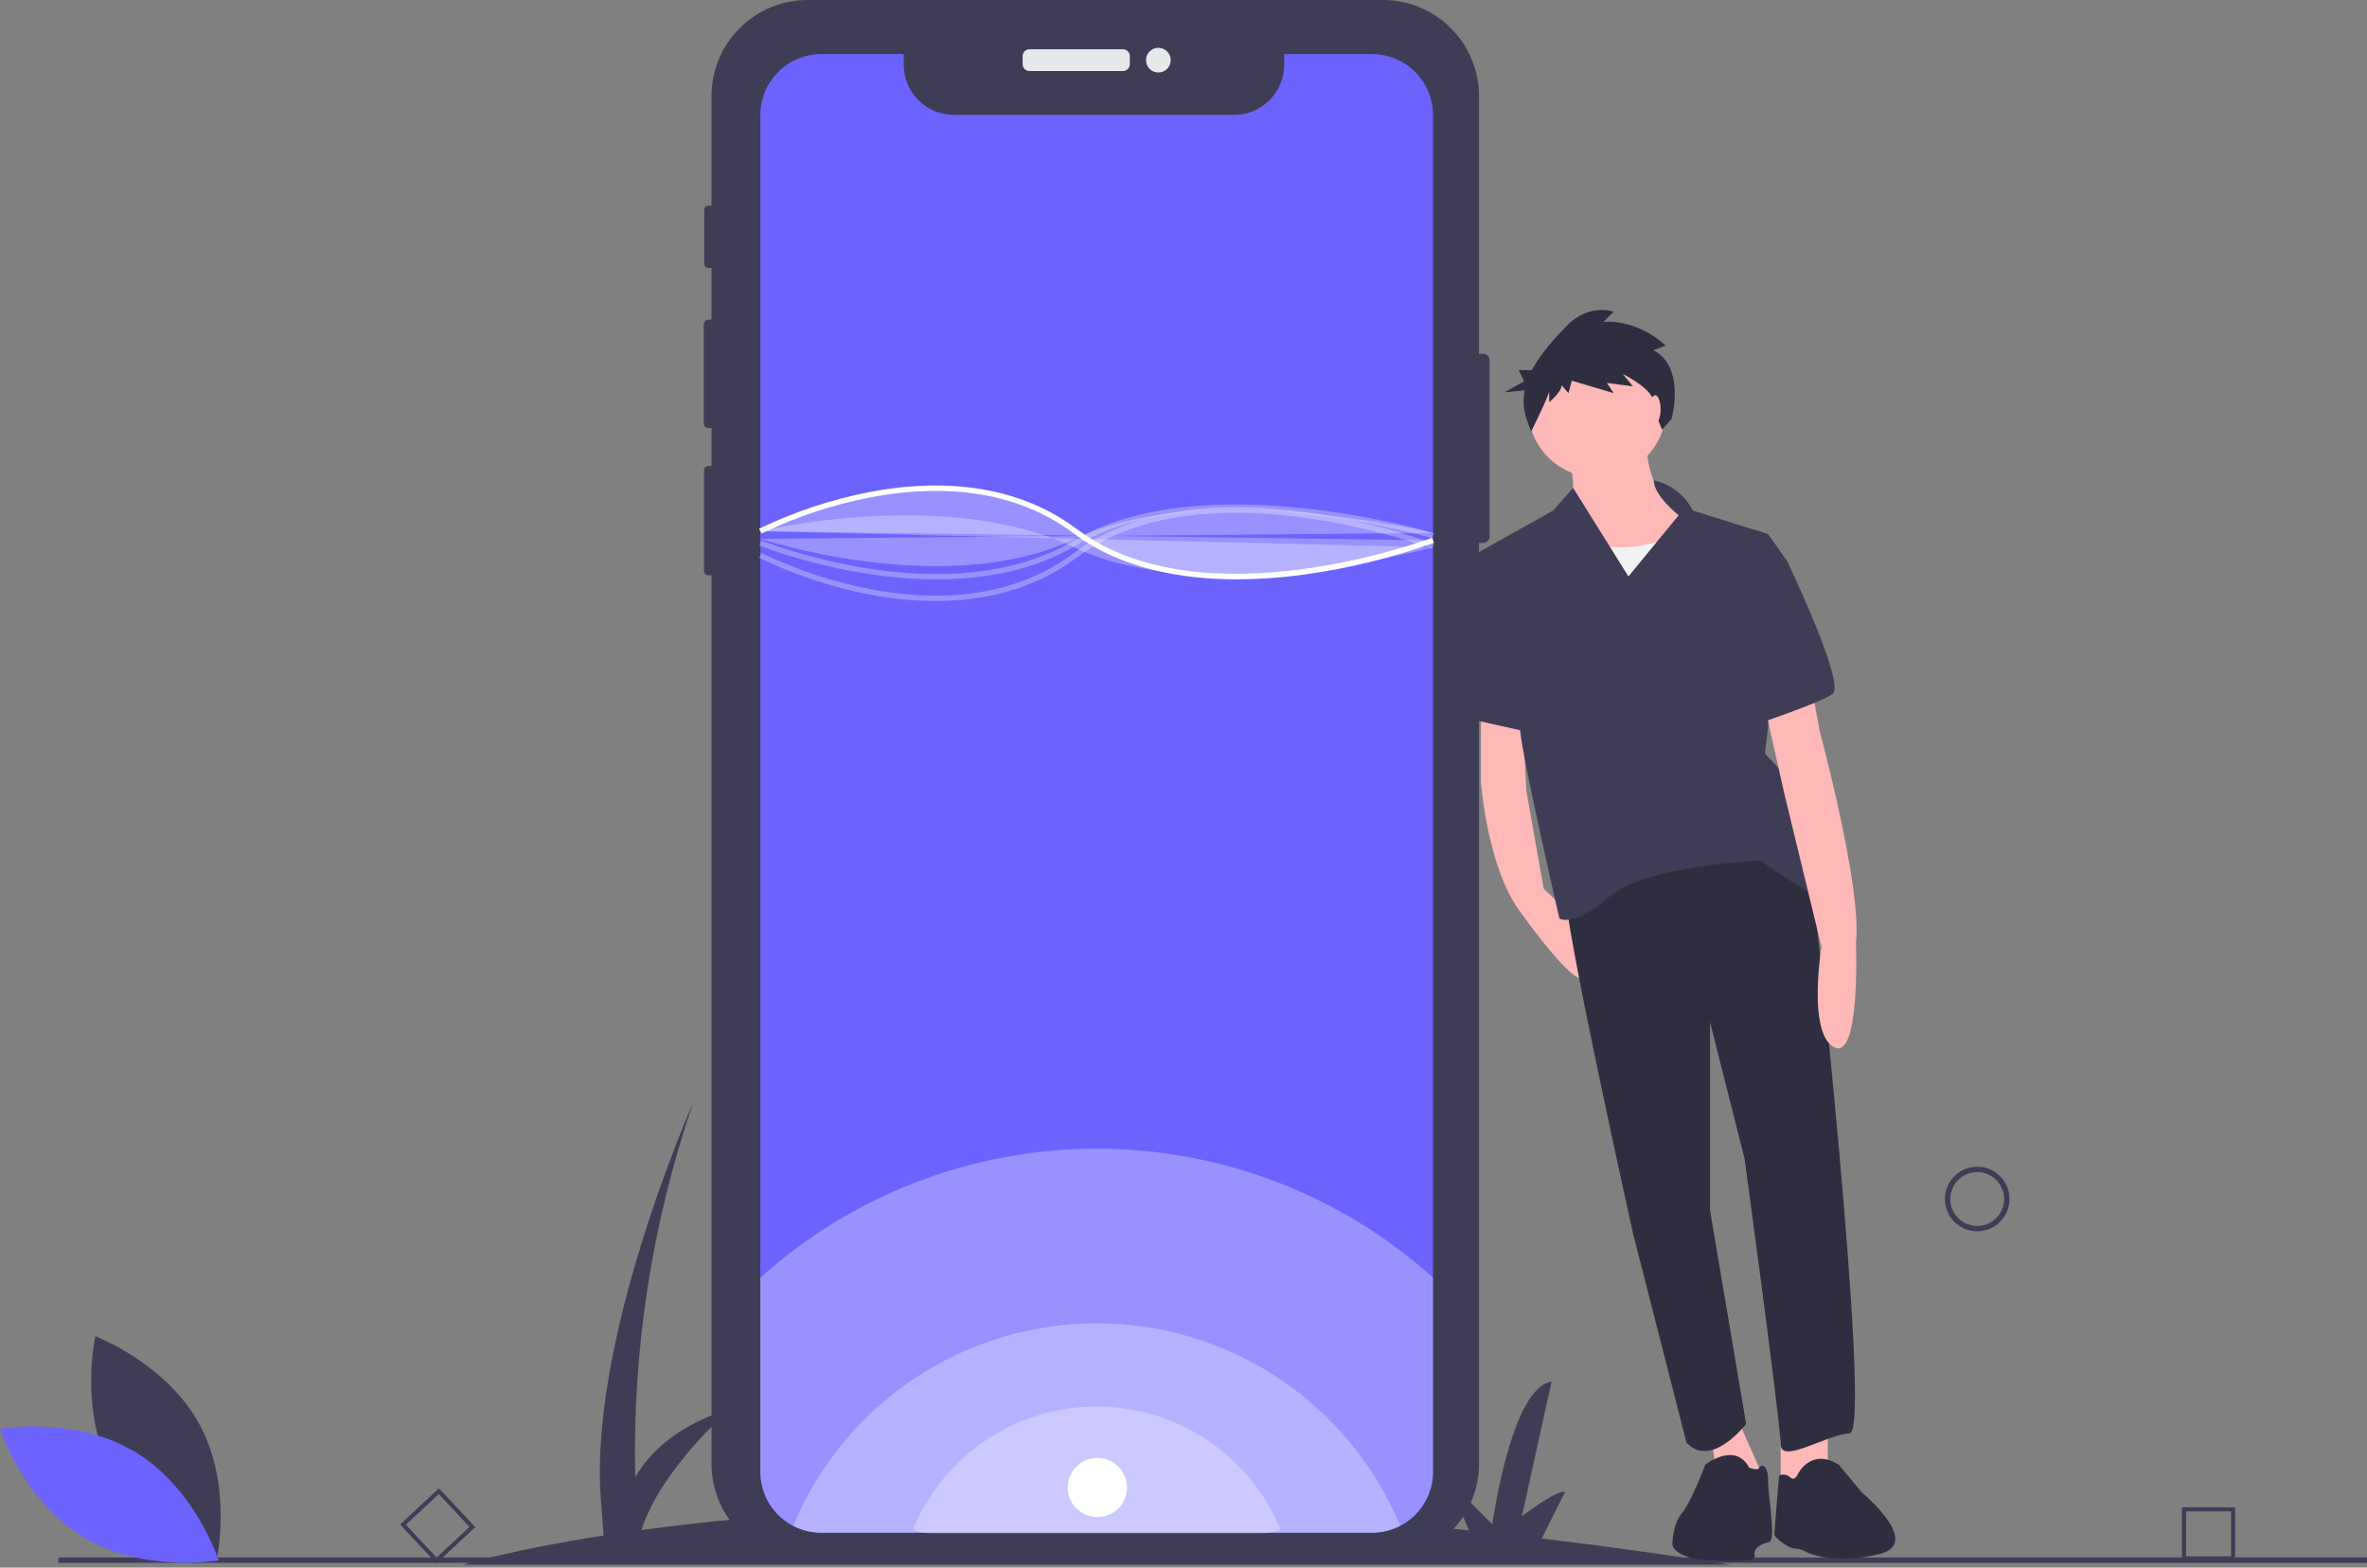 <svg className="sdi_image" viewBox="0 0 598 396" fill="none" xmlns="http://www.w3.org/2000/svg">
            <rect x="0" y="0" width="598" height="396" fill="#808080" stroke="none"/>
            <g clip-path="url(#clip0)">
            <path d="M437.196 395.279C420.662 392.69 404.764 390.489 389.504 388.674L395.38 376.921C393.341 376.241 384.501 383.04 384.501 383.04L391.981 349.043C381.782 350.403 377.022 385.08 377.022 385.08L365.463 373.521L371.153 386.608C324.455 381.701 284.158 380.17 250.285 380.521L255.314 370.461C253.275 369.781 244.435 376.581 244.435 376.581L251.915 342.584C241.716 343.944 236.956 378.62 236.956 378.62L225.397 367.062L231.424 380.923C208.221 381.597 185.067 383.461 162.055 386.509C167.074 370.873 184.601 355.843 184.601 355.843C171.125 360.035 164.114 366.866 160.485 373.198C159.751 341.075 164.692 309.075 175.082 278.67C175.082 278.67 147.885 339.864 151.965 380.66L152.482 387.907C128.821 391.598 116.948 395.279 116.948 395.279H437.196Z" fill="#3F3D56"/>
            <path d="M499.527 311.06C497.914 311.06 496.336 310.581 494.994 309.684C493.653 308.788 492.607 307.514 491.989 306.023C491.372 304.532 491.21 302.891 491.525 301.309C491.84 299.726 492.617 298.272 493.758 297.131C494.899 295.99 496.353 295.213 497.936 294.898C499.518 294.583 501.159 294.745 502.65 295.362C504.141 295.98 505.415 297.026 506.311 298.367C507.208 299.709 507.687 301.287 507.687 302.9C507.684 305.064 506.824 307.137 505.294 308.667C503.764 310.197 501.691 311.057 499.527 311.06ZM499.527 296.101C498.183 296.101 496.868 296.5 495.75 297.247C494.632 297.994 493.76 299.056 493.246 300.298C492.731 301.541 492.596 302.908 492.859 304.227C493.121 305.546 493.769 306.757 494.72 307.708C495.67 308.659 496.882 309.307 498.201 309.569C499.52 309.831 500.887 309.697 502.129 309.182C503.372 308.667 504.434 307.796 505.181 306.678C505.928 305.56 506.327 304.245 506.327 302.9C506.325 301.098 505.608 299.369 504.333 298.095C503.058 296.82 501.33 296.103 499.527 296.101Z" fill="#3F3D56"/>
            <path d="M564.683 394.208H551.261V380.786H564.683V394.208ZM552.293 393.176H563.651V381.818H552.293V393.176Z" fill="#3F3D56"/>
            <path d="M110.247 394.943L101.091 385.127L110.907 375.972L120.062 385.787L110.247 394.943ZM102.551 385.178L110.297 393.483L118.603 385.737L110.856 377.431L102.551 385.178Z" fill="#3F3D56"/>
            <path d="M598 393.45H14.736V394.81H598V393.45Z" fill="#3F3D56"/>
            <path d="M376.325 90.948V135.606C376.324 136.018 376.16 136.414 375.868 136.705C375.576 136.997 375.181 137.162 374.768 137.163H373.66V369.801C373.66 376.239 371.102 382.413 366.55 386.965C361.998 391.517 355.824 394.075 349.386 394.075H204.024C200.837 394.075 197.681 393.447 194.736 392.226C191.792 391.006 189.116 389.218 186.863 386.964C184.609 384.71 182.822 382.034 181.603 379.09C180.384 376.145 179.756 372.989 179.757 369.801V145.322H178.955C178.664 145.322 178.384 145.207 178.178 145.002C177.971 144.797 177.855 144.518 177.853 144.227V118.811C177.853 118.667 177.882 118.523 177.937 118.39C177.992 118.256 178.073 118.135 178.176 118.032C178.278 117.93 178.399 117.849 178.533 117.794C178.667 117.738 178.81 117.71 178.955 117.71H179.757V108.136H178.948C178.642 108.135 178.35 108.013 178.134 107.796C177.919 107.579 177.798 107.286 177.799 106.98V81.911C177.8 81.607 177.921 81.315 178.136 81.1C178.352 80.884 178.643 80.763 178.948 80.762H179.757V67.694H178.934C178.8 67.694 178.668 67.668 178.544 67.617C178.42 67.566 178.307 67.49 178.213 67.396C178.118 67.301 178.043 67.189 177.992 67.065C177.94 66.941 177.914 66.808 177.914 66.674V52.994C177.914 52.723 178.021 52.462 178.212 52.27C178.403 52.077 178.663 51.968 178.934 51.967H179.757V24.267C179.757 17.831 182.314 11.659 186.865 7.108C191.416 2.557 197.588 0 204.024 2.48363e-10H349.386C355.823 -2.90953e-05 361.996 2.556 366.548 7.107C371.1 11.658 373.658 17.83 373.66 24.267V89.391H374.768C375.181 89.392 375.576 89.556 375.868 89.848C376.16 90.14 376.324 90.535 376.325 90.948Z" fill="#3F3D56"/>
            <path d="M283.709 12.447H260.088C259.134 12.447 258.36 13.221 258.36 14.176V16.217C258.36 17.172 259.134 17.946 260.088 17.946H283.709C284.663 17.946 285.437 17.172 285.437 16.217V14.176C285.437 13.221 284.663 12.447 283.709 12.447Z" fill="#E6E8EC"/>
            <path d="M292.649 18.315C294.372 18.315 295.768 16.919 295.768 15.197C295.768 13.474 294.372 12.078 292.649 12.078C290.927 12.078 289.531 13.474 289.531 15.197C289.531 16.919 290.927 18.315 292.649 18.315Z" fill="#E6E8EC"/>
            <path d="M362.037 29.067V371.814C362.039 374.043 361.556 376.245 360.621 378.268C359.687 380.291 358.323 382.087 356.625 383.529C353.838 385.904 350.297 387.208 346.636 387.208H207.488C205.013 387.212 202.573 386.617 200.376 385.474C199.86 385.21 199.361 384.915 198.88 384.59C196.789 383.179 195.076 381.276 193.892 379.049C192.707 376.821 192.088 374.337 192.088 371.814V29.067C192.088 27.045 192.486 25.042 193.26 23.174C194.034 21.305 195.168 19.608 196.598 18.177C198.028 16.747 199.726 15.613 201.595 14.839C203.463 14.065 205.466 13.667 207.488 13.667H228.315V16.339C228.315 19.702 229.651 22.928 232.029 25.306C234.407 27.684 237.632 29.02 240.995 29.02H311.763C315.126 29.02 318.351 27.684 320.729 25.306C323.107 22.928 324.443 19.702 324.443 16.339V13.667H346.636C348.659 13.666 350.662 14.064 352.531 14.838C354.399 15.612 356.097 16.746 357.528 18.176C358.958 19.606 360.092 21.304 360.866 23.173C361.64 25.042 362.038 27.045 362.037 29.067Z" fill="#6C63FF"/>
            <path opacity="0.3" d="M362.037 322.75V371.814C362.039 374.043 361.556 376.245 360.621 378.268C359.687 380.291 358.323 382.087 356.625 383.53C353.838 385.904 350.297 387.208 346.636 387.208H207.488C205.013 387.212 202.573 386.617 200.376 385.474C199.86 385.21 199.361 384.915 198.88 384.59C196.789 383.179 195.076 381.276 193.892 379.049C192.707 376.821 192.088 374.337 192.088 371.814V322.771C215.421 301.797 245.685 290.192 277.058 290.189C308.432 290.185 338.699 301.782 362.037 322.75Z" fill="white"/>
            <path opacity="0.3" d="M353.762 385.461C351.564 386.615 349.118 387.215 346.636 387.208H207.488C205.012 387.212 202.572 386.617 200.376 385.474C206.675 370.324 217.321 357.379 230.969 348.272C244.617 339.165 260.657 334.304 277.064 334.303C293.472 334.301 309.513 339.159 323.162 348.264C336.812 357.368 347.46 370.312 353.762 385.461Z" fill="white"/>
            <path opacity="0.3" d="M323.478 386.283C322.148 386.981 320.668 387.344 319.166 387.34H234.964C233.466 387.343 231.989 386.983 230.66 386.291C234.472 377.123 240.914 369.29 249.173 363.779C257.432 358.268 267.138 355.327 277.066 355.326C286.995 355.325 296.701 358.265 304.961 363.774C313.221 369.284 319.664 377.116 323.478 386.283Z" fill="white"/>
            <path d="M312.46 146.356C298.502 146.356 283.184 143.698 271.225 134.729C254.576 122.242 234.062 122.908 219.786 125.667C210.303 127.514 201.099 130.58 192.402 134.788L191.773 133.582C200.576 129.32 209.893 126.213 219.493 124.338C234.049 121.521 254.983 120.848 272.041 133.641C303.998 157.608 361.22 136.082 361.793 135.863L362.281 137.132C351.55 140.957 340.452 143.659 329.164 145.194C323.628 145.95 318.048 146.338 312.46 146.356Z" fill="white"/>
            <path opacity="0.3" d="M192.081 134.185C192.081 134.185 238.996 122.822 271.633 138.38C304.269 153.938 362.064 138.264 362.064 138.264" fill="white"/>
            <path opacity="0.3" d="M236.373 151.837C230.705 151.811 225.053 151.247 219.493 150.151C209.893 148.277 200.576 145.17 191.773 140.907L192.402 139.701C201.099 143.909 210.303 146.975 219.786 148.823C234.062 151.581 254.575 152.248 271.225 139.76C288.269 126.978 312.142 127.014 329.164 129.295C340.452 130.83 351.55 133.532 362.281 137.357L361.793 138.626C361.219 138.406 303.998 116.88 272.041 140.848C260.855 149.238 248.001 151.837 236.373 151.837Z" fill="white"/>
            <path opacity="0.3" d="M236.603 146.361C213.055 146.361 192.142 137.913 191.829 137.784L192.347 136.526C192.812 136.718 239.322 155.496 271.287 136.57C303.804 117.314 361.654 134.502 362.234 134.678L361.839 135.98C361.265 135.806 303.982 118.79 271.979 137.74C261.058 144.207 248.494 146.361 236.603 146.361Z" fill="white"/>
            <path opacity="0.3" d="M192.088 136.109C192.088 136.109 238.996 151.668 271.633 136.109C304.27 120.551 362.037 134.639 362.037 134.639" fill="white"/>
            <path d="M374.146 177.734V197.556C374.146 197.556 375.731 219.757 384.453 230.857C384.453 230.857 398.725 251.075 400.707 246.714L398.266 232.358L390.003 224.514L385.642 199.935L384.453 177.734H374.146Z" fill="#FFB8B8"/>
            <path d="M461.758 356.924V371.592L449.865 375.953V358.906L461.758 356.924Z" fill="#FFB8B8"/>
            <path d="M437.576 355.339L445.504 373.178L434.404 377.935L432.025 360.492L437.576 355.339Z" fill="#FFB8B8"/>
            <path d="M457.397 218.567C457.397 218.567 473.255 361.682 467.308 362.078C461.362 362.474 449.865 370.007 449.865 364.853C449.865 359.699 440.747 292.701 440.747 292.701L432.025 258.211V305.784L441.143 359.699C441.143 359.699 432.422 371.196 426.079 364.457L412.6 311.73C412.6 311.73 394.76 231.65 395.553 225.307C395.553 225.307 436.386 190.42 457.397 218.567Z" fill="#2F2E41"/>
            <path d="M454.226 372.385C454.226 372.385 457.397 365.646 464.533 370.007L470.48 377.143C470.48 377.143 485.811 389.839 474.932 392.559C463.719 395.362 457.001 392.38 457.001 392.38C457.001 392.38 455.019 391.191 453.433 391.191C451.847 391.191 448.279 388.416 448.279 387.623C448.279 386.83 449.469 372.782 449.469 372.782C449.918 372.563 450.422 372.484 450.917 372.554C451.412 372.625 451.874 372.842 452.244 373.178C453.433 374.368 454.226 372.385 454.226 372.385Z" fill="#2F2E41"/>
            <path d="M430.836 370.007C430.836 370.007 438.368 364.06 441.936 370.8C441.936 370.8 444.183 371.592 444.447 370.8C444.711 370.007 446.693 369.61 446.693 373.971C446.693 378.332 448.846 389.209 446.864 389.605C444.882 390.001 442.9 391.191 443.296 392.776C443.692 394.362 441.143 394.586 432.025 394.189C422.907 393.793 422.511 390.225 422.511 390.225C422.511 390.225 422.511 385.071 424.889 382.296C427.268 379.521 430.836 370.007 430.836 370.007Z" fill="#2F2E41"/>
            <path d="M416.168 110.34C416.168 110.34 414.186 125.008 426.872 130.162C439.558 135.315 398.725 152.362 394.761 142.451C390.796 132.54 395.554 129.369 395.554 129.369C395.554 129.369 399.518 125.404 395.95 114.7L416.168 110.34Z" fill="#FFB8B8"/>
            <path d="M403.482 120.647C413.116 120.647 420.925 112.837 420.925 103.204C420.925 93.57 413.116 85.76 403.482 85.76C393.848 85.76 386.039 93.57 386.039 103.204C386.039 112.837 393.848 120.647 403.482 120.647Z" fill="#FFB8B8"/>
            <path d="M423.7 134.919C423.7 134.919 411.807 141.262 400.31 136.505C388.814 131.747 389.21 152.362 389.21 152.362L395.157 167.823L436.386 163.859L433.611 140.073L423.7 134.919Z" fill="#F2F2F2"/>
            <path d="M417.792 121.354C419.903 121.802 421.887 122.719 423.596 124.038C425.305 125.357 426.696 127.043 427.665 128.972L446.694 134.919L451.451 141.658L445.901 190.42C445.901 190.42 456.208 200.331 456.208 205.881C456.208 211.431 468.894 230.46 462.551 228.082C456.208 225.703 444.712 217.378 444.712 217.378C444.712 217.378 415.772 218.567 406.654 226.496C397.536 234.425 393.968 232.046 393.968 232.046C393.968 232.046 384.453 190.817 384.057 184.474C383.66 178.131 372.56 140.073 372.56 140.073L392.382 128.972L397.431 123.244L411.411 145.623L424.097 130.162C424.097 130.162 417.829 125.232 417.792 121.354Z" fill="#3F3D56"/>
            <path d="M457.398 172.184L459.776 184.87C459.776 184.87 470.48 224.514 468.894 237.993C468.894 237.993 470.084 268.122 463.344 264.554C456.605 260.986 460.173 239.182 460.173 239.182L450.658 199.935L445.504 176.941L457.398 172.184Z" fill="#FFB8B8"/>
            <path d="M447.487 139.28L451.451 141.658C451.451 141.658 466.516 172.977 462.948 175.356C459.38 177.734 443.919 182.888 443.919 182.888L447.487 139.28Z" fill="#3F3D56"/>
            <path d="M382.074 140.073L372.758 139.874L370.578 143.64L373.353 182.095L387.625 185.266L382.074 140.073Z" fill="#3F3D56"/>
            <path d="M417.686 88.451L420.83 87.308C420.83 87.308 414.256 80.734 405.11 81.306L407.682 78.733C407.682 78.733 401.394 76.447 395.678 82.449C392.673 85.604 389.196 89.313 387.028 93.491H383.661L385.066 96.302L380.148 99.112L385.196 98.607C384.718 101.034 384.883 103.543 385.674 105.886L386.817 109.03C386.817 109.03 391.39 99.884 391.39 98.741V101.599C391.39 101.599 394.534 99.027 394.534 97.312L396.249 99.312L397.107 96.168L407.682 99.312L405.967 96.74L412.541 97.598L409.969 94.454C409.969 94.454 417.4 98.169 417.686 101.313C417.972 104.457 419.934 108.556 419.934 108.556L422.312 105.781C422.312 105.781 425.975 92.739 417.686 88.451Z" fill="#2F2E41"/>
            <path d="M418.15 106.97C418.917 106.97 419.538 105.373 419.538 103.402C419.538 101.431 418.917 99.834 418.15 99.834C417.384 99.834 416.763 101.431 416.763 103.402C416.763 105.373 417.384 106.97 418.15 106.97Z" fill="#FFB8B8"/>
            <path d="M28.308 371.934C36.758 387.606 54.693 394.333 54.693 394.333C54.693 394.333 58.927 375.652 50.477 359.98C42.026 344.308 24.091 337.581 24.091 337.581C24.091 337.581 19.858 356.262 28.308 371.934Z" fill="#3F3D56"/>
            <path d="M34.117 366.778C49.373 375.957 55.249 394.189 55.249 394.189C55.249 394.189 36.389 397.538 21.132 388.36C5.876 379.181 0 360.949 0 360.949C0 360.949 18.86 357.599 34.117 366.778Z" fill="#6C63FF"/>
            <path opacity="0.3" d="M192.088 134.185C192.088 134.185 238.996 109.707 271.633 134.185C304.27 158.662 362.037 136.498 362.037 136.498" fill="white"/>
            <path d="M277.242 383.261C281.373 383.261 284.721 379.912 284.721 375.782C284.721 371.651 281.373 368.302 277.242 368.302C273.111 368.302 269.763 371.651 269.763 375.782C269.763 379.912 273.111 383.261 277.242 383.261Z" fill="white"/>
            </g>
            <defs>
            <clipPath id="clip0">
            <rect width="598" height="395.279" fill="white"/>
            </clipPath>
            </defs>
        </svg>